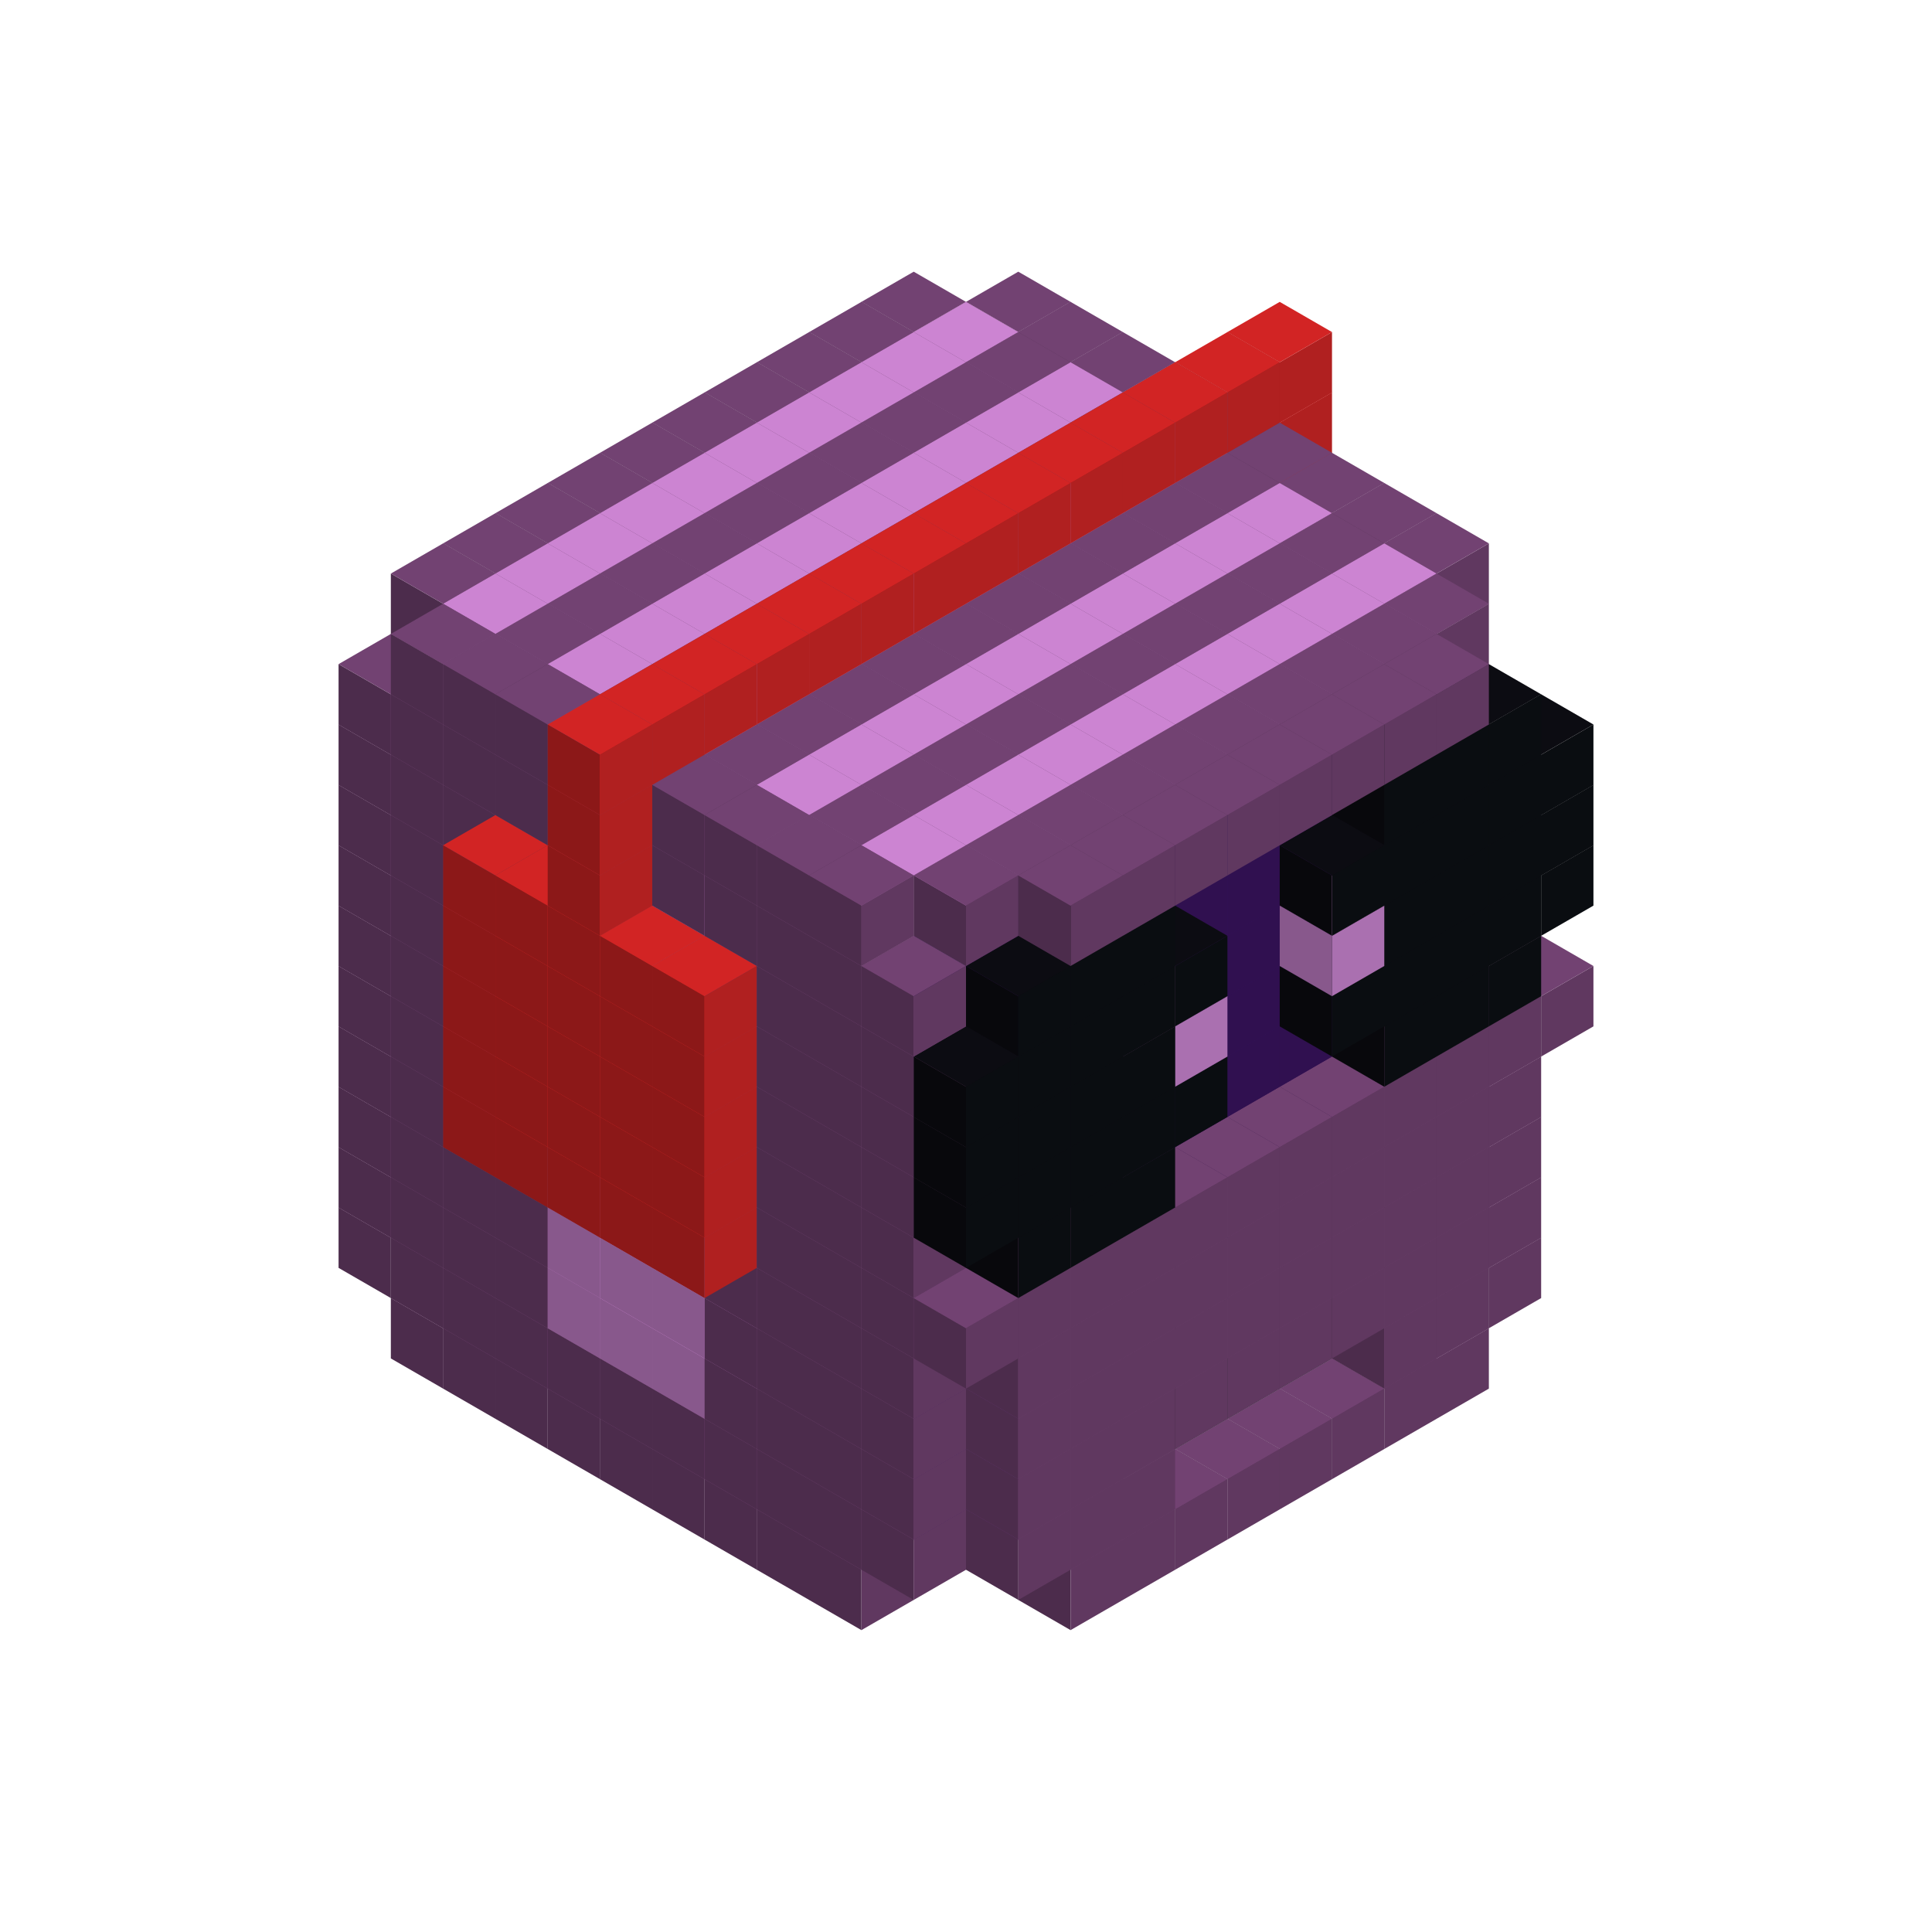 
<svg width='600' height='600' viewBox='4436371 5550000 3200000 3200000' xmlns='http://www.w3.org/2000/svg' xmlns:xlink='http://www.w3.org/1999/xlink'>
<use xlink:href='#v-0x0000000a-1' transform='translate(1070341,3650000)'/>
<use xlink:href='#v-0x0000000a-1' transform='translate(1156944,3700000)'/>
<use xlink:href='#v-0x0000000a-1' transform='translate(1243547,3750000)'/>
<use xlink:href='#v-0x0000000a-1' transform='translate(1330150,3800000)'/>
<use xlink:href='#v-0x0000000a-1' transform='translate(1416753,3850000)'/>
<use xlink:href='#v-0x0000000a-1' transform='translate(1503356,3900000)'/>
<use xlink:href='#v-0x0000000a-1' transform='translate(1589959,3950000)'/>
<use xlink:href='#v-0x0000000a-1' transform='translate(1676562,4000000)'/>
<use xlink:href='#v-0x0000000a-1' transform='translate(1763165,4050000)'/>
<use xlink:href='#v-0x0000000a-1' transform='translate(2715798,3700000)'/>
<use xlink:href='#v-0x0000000a-1' transform='translate(2629195,3750000)'/>
<use xlink:href='#v-0x0000000a-1' transform='translate(2542592,3800000)'/>
<use xlink:href='#v-0x0000000a-1' transform='translate(2455989,3850000)'/>
<use xlink:href='#v-0x0000000a-1' transform='translate(2369386,3900000)'/>
<use xlink:href='#v-0x0000000a-1' transform='translate(2282783,3950000)'/>
<use xlink:href='#v-0x0000000a-1' transform='translate(2196180,4000000)'/>
<use xlink:href='#v-0x0000000a-1' transform='translate(2109577,4050000)'/>
<use xlink:href='#v-0x0000000a-1' transform='translate(983738,3500000)'/>
<use xlink:href='#v-0x0000000a-1' transform='translate(1070341,3550000)'/>
<use xlink:href='#v-0x0000000a-1' transform='translate(1156944,3600000)'/>
<use xlink:href='#v-0x0000000a-1' transform='translate(1243547,3650000)'/>
<use xlink:href='#v-0x0000000a-1' transform='translate(1330150,3700000)'/>
<use xlink:href='#v-0x0000000a-1' transform='translate(1416753,3750000)'/>
<use xlink:href='#v-0x0000000a-1' transform='translate(1503356,3800000)'/>
<use xlink:href='#v-0x0000000a-1' transform='translate(1589959,3850000)'/>
<use xlink:href='#v-0x0000000a-1' transform='translate(1676562,3900000)'/>
<use xlink:href='#v-0x0000000a-1' transform='translate(1763165,3950000)'/>
<use xlink:href='#v-0x0000000a-2' transform='translate(2715798,3500000)'/>
<use xlink:href='#v-0x0000000a-4' transform='translate(2629195,3550000)'/>
<use xlink:href='#v-0x0000000a-4' transform='translate(2542592,3600000)'/>
<use xlink:href='#v-0x0000000a-4' transform='translate(2455989,3650000)'/>
<use xlink:href='#v-0x0000000a-4' transform='translate(2369386,3700000)'/>
<use xlink:href='#v-0x0000000a-4' transform='translate(2282783,3750000)'/>
<use xlink:href='#v-0x0000000a-4' transform='translate(2196180,3800000)'/>
<use xlink:href='#v-0x0000000a-4' transform='translate(2109577,3850000)'/>
<use xlink:href='#v-0x0000000a-4' transform='translate(2022974,3900000)'/>
<use xlink:href='#v-0x0000000a-2' transform='translate(1936371,3950000)'/>
<use xlink:href='#v-0x0000000a-1' transform='translate(1849768,4000000)'/>
<use xlink:href='#v-0x0000000a-1' transform='translate(2802401,3550000)'/>
<use xlink:href='#v-0x0000000a-1' transform='translate(2715798,3600000)'/>
<use xlink:href='#v-0x0000000a-1' transform='translate(2629195,3650000)'/>
<use xlink:href='#v-0x0000000a-1' transform='translate(2196180,3900000)'/>
<use xlink:href='#v-0x0000000a-1' transform='translate(2109577,3950000)'/>
<use xlink:href='#v-0x0000000a-1' transform='translate(2022974,4000000)'/>
<use xlink:href='#v-0x0000000a-1' transform='translate(983738,3400000)'/>
<use xlink:href='#v-0x0000000a-1' transform='translate(1070341,3450000)'/>
<use xlink:href='#v-0x0000000a-1' transform='translate(1156944,3500000)'/>
<use xlink:href='#v-0x0000000a-1' transform='translate(1243547,3550000)'/>
<use xlink:href='#v-0x0000000a-3' transform='translate(1330150,3600000)'/>
<use xlink:href='#v-0x0000000a-3' transform='translate(1416753,3650000)'/>
<use xlink:href='#v-0x0000000a-3' transform='translate(1503356,3700000)'/>
<use xlink:href='#v-0x0000000a-1' transform='translate(1589959,3750000)'/>
<use xlink:href='#v-0x0000000a-1' transform='translate(1676562,3800000)'/>
<use xlink:href='#v-0x0000000a-1' transform='translate(1763165,3850000)'/>
<use xlink:href='#v-0x0000000a-2' transform='translate(2715798,3400000)'/>
<use xlink:href='#v-0x0000000a-4' transform='translate(2629195,3450000)'/>
<use xlink:href='#v-0x0000000a-4' transform='translate(2542592,3500000)'/>
<use xlink:href='#v-0x0000000a-4' transform='translate(2455989,3550000)'/>
<use xlink:href='#v-0x0000000a-4' transform='translate(2369386,3600000)'/>
<use xlink:href='#v-0x0000000a-4' transform='translate(2282783,3650000)'/>
<use xlink:href='#v-0x0000000a-4' transform='translate(2196180,3700000)'/>
<use xlink:href='#v-0x0000000a-4' transform='translate(2109577,3750000)'/>
<use xlink:href='#v-0x0000000a-4' transform='translate(2022974,3800000)'/>
<use xlink:href='#v-0x0000000a-2' transform='translate(1936371,3850000)'/>
<use xlink:href='#v-0x0000000a-1' transform='translate(1849768,3900000)'/>
<use xlink:href='#v-0x0000000a-1' transform='translate(2802401,3450000)'/>
<use xlink:href='#v-0x0000000a-1' transform='translate(2715798,3500000)'/>
<use xlink:href='#v-0x0000000a-1' transform='translate(2629195,3550000)'/>
<use xlink:href='#v-0x0000000a-1' transform='translate(2542592,3600000)'/>
<use xlink:href='#v-0x0000000a-1' transform='translate(2455989,3650000)'/>
<use xlink:href='#v-0x0000000a-1' transform='translate(2369386,3700000)'/>
<use xlink:href='#v-0x0000000a-1' transform='translate(2282783,3750000)'/>
<use xlink:href='#v-0x0000000a-1' transform='translate(2196180,3800000)'/>
<use xlink:href='#v-0x0000000a-1' transform='translate(2109577,3850000)'/>
<use xlink:href='#v-0x0000000a-1' transform='translate(2022974,3900000)'/>
<use xlink:href='#v-0x0000000a-1' transform='translate(983738,3300000)'/>
<use xlink:href='#v-0x0000000a-1' transform='translate(1070341,3350000)'/>
<use xlink:href='#v-0x0000000a-1' transform='translate(1156944,3400000)'/>
<use xlink:href='#v-0x0000000a-1' transform='translate(1243547,3450000)'/>
<use xlink:href='#v-0x0000000a-3' transform='translate(1330150,3500000)'/>
<use xlink:href='#v-0x0000000a-3' transform='translate(1416753,3550000)'/>
<use xlink:href='#v-0x0000000a-3' transform='translate(1503356,3600000)'/>
<use xlink:href='#v-0x0000000a-1' transform='translate(1589959,3650000)'/>
<use xlink:href='#v-0x0000000a-1' transform='translate(1676562,3700000)'/>
<use xlink:href='#v-0x0000000a-1' transform='translate(1763165,3750000)'/>
<use xlink:href='#v-0x0000000a-2' transform='translate(2715798,3300000)'/>
<use xlink:href='#v-0x0000000a-2' transform='translate(2629195,3350000)'/>
<use xlink:href='#v-0x0000000a-2' transform='translate(2542592,3400000)'/>
<use xlink:href='#v-0x0000000a-2' transform='translate(2455989,3450000)'/>
<use xlink:href='#v-0x0000000a-2' transform='translate(2369386,3500000)'/>
<use xlink:href='#v-0x0000000a-2' transform='translate(2282783,3550000)'/>
<use xlink:href='#v-0x0000000a-2' transform='translate(2196180,3600000)'/>
<use xlink:href='#v-0x0000000a-2' transform='translate(2109577,3650000)'/>
<use xlink:href='#v-0x0000000a-2' transform='translate(2022974,3700000)'/>
<use xlink:href='#v-0x0000000a-2' transform='translate(1936371,3750000)'/>
<use xlink:href='#v-0x0000000a-1' transform='translate(1849768,3800000)'/>
<use xlink:href='#v-0x0000000a-1' transform='translate(2802401,3350000)'/>
<use xlink:href='#v-0x0000000a-1' transform='translate(2715798,3400000)'/>
<use xlink:href='#v-0x0000000a-1' transform='translate(2629195,3450000)'/>
<use xlink:href='#v-0x0000000a-1' transform='translate(2542592,3500000)'/>
<use xlink:href='#v-0x0000000a-1' transform='translate(2455989,3550000)'/>
<use xlink:href='#v-0x0000000a-1' transform='translate(2369386,3600000)'/>
<use xlink:href='#v-0x0000000a-1' transform='translate(2282783,3650000)'/>
<use xlink:href='#v-0x0000000a-1' transform='translate(2196180,3700000)'/>
<use xlink:href='#v-0x0000000a-1' transform='translate(2109577,3750000)'/>
<use xlink:href='#v-0x0000000a-1' transform='translate(2022974,3800000)'/>
<use xlink:href='#v-0x0000000a-1' transform='translate(983738,3200000)'/>
<use xlink:href='#v-0x0000000a-1' transform='translate(1070341,3250000)'/>
<use xlink:href='#v-0x0000000a-1' transform='translate(1156944,3300000)'/>
<use xlink:href='#v-0x0000000a-1' transform='translate(1243547,3350000)'/>
<use xlink:href='#v-0x0000000a-3' transform='translate(1330150,3400000)'/>
<use xlink:href='#v-0x0000000a-3' transform='translate(1416753,3450000)'/>
<use xlink:href='#v-0x0000000a-3' transform='translate(1503356,3500000)'/>
<use xlink:href='#v-0x0000000a-1' transform='translate(1589959,3550000)'/>
<use xlink:href='#v-0x0000000a-1' transform='translate(1676562,3600000)'/>
<use xlink:href='#v-0x0000000a-1' transform='translate(1763165,3650000)'/>
<use xlink:href='#v-0x0000000a-2' transform='translate(2715798,3200000)'/>
<use xlink:href='#v-0x0000000a-2' transform='translate(2629195,3250000)'/>
<use xlink:href='#v-0x0000000a-2' transform='translate(2542592,3300000)'/>
<use xlink:href='#v-0x0000000a-2' transform='translate(2455989,3350000)'/>
<use xlink:href='#v-0x0000000a-2' transform='translate(2369386,3400000)'/>
<use xlink:href='#v-0x0000000a-2' transform='translate(2282783,3450000)'/>
<use xlink:href='#v-0x0000000a-2' transform='translate(2196180,3500000)'/>
<use xlink:href='#v-0x0000000a-2' transform='translate(2109577,3550000)'/>
<use xlink:href='#v-0x0000000a-2' transform='translate(2022974,3600000)'/>
<use xlink:href='#v-0x0000000a-2' transform='translate(1936371,3650000)'/>
<use xlink:href='#v-0x0000000a-1' transform='translate(1849768,3700000)'/>
<use xlink:href='#v-0x0000000a-1' transform='translate(2802401,3250000)'/>
<use xlink:href='#v-0x0000000a-1' transform='translate(2715798,3300000)'/>
<use xlink:href='#v-0x0000000a-1' transform='translate(2629195,3350000)'/>
<use xlink:href='#v-0x0000000a-1' transform='translate(2542592,3400000)'/>
<use xlink:href='#v-0x0000000a-1' transform='translate(2455989,3450000)'/>
<use xlink:href='#v-0x0000000a-1' transform='translate(2369386,3500000)'/>
<use xlink:href='#v-0x0000000a-1' transform='translate(2282783,3550000)'/>
<use xlink:href='#v-0x0000000a-1' transform='translate(2196180,3600000)'/>
<use xlink:href='#v-0x0000000a-1' transform='translate(2109577,3650000)'/>
<use xlink:href='#v-0x0000000a-1' transform='translate(2022974,3700000)'/>
<use xlink:href='#v-0x0000000a-1' transform='translate(983738,3100000)'/>
<use xlink:href='#v-0x0000000a-1' transform='translate(1070341,3150000)'/>
<use xlink:href='#v-0x0000000a-1' transform='translate(1156944,3200000)'/>
<use xlink:href='#v-0x0000000a-5' transform='translate(2282783,2650000)'/>
<use xlink:href='#v-0x0000000a-1' transform='translate(1243547,3250000)'/>
<use xlink:href='#v-0x0000000a-5' transform='translate(1156944,3300000)'/>
<use xlink:href='#v-0x0000000a-5' transform='translate(2369386,2700000)'/>
<use xlink:href='#v-0x0000000a-3' transform='translate(1330150,3300000)'/>
<use xlink:href='#v-0x0000000a-5' transform='translate(1243547,3350000)'/>
<use xlink:href='#v-0x0000000a-5' transform='translate(2455989,2750000)'/>
<use xlink:href='#v-0x0000000a-3' transform='translate(1416753,3350000)'/>
<use xlink:href='#v-0x0000000a-5' transform='translate(1330150,3400000)'/>
<use xlink:href='#v-0x0000000a-5' transform='translate(2542592,2800000)'/>
<use xlink:href='#v-0x0000000a-3' transform='translate(1503356,3400000)'/>
<use xlink:href='#v-0x0000000a-5' transform='translate(1416753,3450000)'/>
<use xlink:href='#v-0x0000000a-5' transform='translate(2629195,2850000)'/>
<use xlink:href='#v-0x0000000a-1' transform='translate(1589959,3450000)'/>
<use xlink:href='#v-0x0000000a-5' transform='translate(1503356,3500000)'/>
<use xlink:href='#v-0x0000000a-1' transform='translate(1676562,3500000)'/>
<use xlink:href='#v-0x0000000a-1' transform='translate(1763165,3550000)'/>
<use xlink:href='#v-0x0000000a-2' transform='translate(2715798,3100000)'/>
<use xlink:href='#v-0x0000000a-2' transform='translate(2629195,3150000)'/>
<use xlink:href='#v-0x0000000a-2' transform='translate(2542592,3200000)'/>
<use xlink:href='#v-0x0000000a-2' transform='translate(2455989,3250000)'/>
<use xlink:href='#v-0x0000000a-2' transform='translate(2369386,3300000)'/>
<use xlink:href='#v-0x0000000a-2' transform='translate(2282783,3350000)'/>
<use xlink:href='#v-0x0000000a-2' transform='translate(2196180,3400000)'/>
<use xlink:href='#v-0x0000000a-2' transform='translate(2109577,3450000)'/>
<use xlink:href='#v-0x0000000a-2' transform='translate(2022974,3500000)'/>
<use xlink:href='#v-0x0000000a-2' transform='translate(1936371,3550000)'/>
<use xlink:href='#v-0x0000000a-1' transform='translate(1849768,3600000)'/>
<use xlink:href='#v-0x0000000a-1' transform='translate(2889004,3100000)'/>
<use xlink:href='#v-0x0000000a-1' transform='translate(2802401,3150000)'/>
<use xlink:href='#v-0x0000000a-1' transform='translate(2715798,3200000)'/>
<use xlink:href='#v-0x0000000a-1' transform='translate(2629195,3250000)'/>
<use xlink:href='#v-0x0000000a-1' transform='translate(2542592,3300000)'/>
<use xlink:href='#v-0x0000000a-1' transform='translate(2455989,3350000)'/>
<use xlink:href='#v-0x0000000a-1' transform='translate(2369386,3400000)'/>
<use xlink:href='#v-0x0000000a-1' transform='translate(2282783,3450000)'/>
<use xlink:href='#v-0x0000000a-1' transform='translate(2196180,3500000)'/>
<use xlink:href='#v-0x0000000a-1' transform='translate(2109577,3550000)'/>
<use xlink:href='#v-0x0000000a-1' transform='translate(2022974,3600000)'/>
<use xlink:href='#v-0x0000000a-1' transform='translate(1936371,3650000)'/>
<use xlink:href='#v-0x0000000a-1' transform='translate(983738,3000000)'/>
<use xlink:href='#v-0x0000000a-1' transform='translate(1070341,3050000)'/>
<use xlink:href='#v-0x0000000a-1' transform='translate(1156944,3100000)'/>
<use xlink:href='#v-0x0000000a-5' transform='translate(2282783,2550000)'/>
<use xlink:href='#v-0x0000000a-1' transform='translate(1243547,3150000)'/>
<use xlink:href='#v-0x0000000a-5' transform='translate(1156944,3200000)'/>
<use xlink:href='#v-0x0000000a-5' transform='translate(2369386,2600000)'/>
<use xlink:href='#v-0x0000000a-3' transform='translate(1330150,3200000)'/>
<use xlink:href='#v-0x0000000a-5' transform='translate(1243547,3250000)'/>
<use xlink:href='#v-0x0000000a-5' transform='translate(2455989,2650000)'/>
<use xlink:href='#v-0x0000000a-3' transform='translate(1416753,3250000)'/>
<use xlink:href='#v-0x0000000a-5' transform='translate(1330150,3300000)'/>
<use xlink:href='#v-0x0000000a-5' transform='translate(2542592,2700000)'/>
<use xlink:href='#v-0x0000000a-3' transform='translate(1503356,3300000)'/>
<use xlink:href='#v-0x0000000a-5' transform='translate(1416753,3350000)'/>
<use xlink:href='#v-0x0000000a-5' transform='translate(2629195,2750000)'/>
<use xlink:href='#v-0x0000000a-1' transform='translate(1589959,3350000)'/>
<use xlink:href='#v-0x0000000a-5' transform='translate(1503356,3400000)'/>
<use xlink:href='#v-0x0000000a-1' transform='translate(1676562,3400000)'/>
<use xlink:href='#v-0x0000000a-1' transform='translate(1763165,3450000)'/>
<use xlink:href='#v-0x0000000a-2' transform='translate(2715798,3000000)'/>
<use xlink:href='#v-0x0000000a-2' transform='translate(2629195,3050000)'/>
<use xlink:href='#v-0x0000000a-2' transform='translate(2542592,3100000)'/>
<use xlink:href='#v-0x0000000a-2' transform='translate(2455989,3150000)'/>
<use xlink:href='#v-0x0000000a-2' transform='translate(2369386,3200000)'/>
<use xlink:href='#v-0x0000000a-2' transform='translate(2282783,3250000)'/>
<use xlink:href='#v-0x0000000a-2' transform='translate(2196180,3300000)'/>
<use xlink:href='#v-0x0000000a-2' transform='translate(2109577,3350000)'/>
<use xlink:href='#v-0x0000000a-2' transform='translate(2022974,3400000)'/>
<use xlink:href='#v-0x0000000a-2' transform='translate(1936371,3450000)'/>
<use xlink:href='#v-0x0000000a-1' transform='translate(1849768,3500000)'/>
<use xlink:href='#v-0x0000000a-4' transform='translate(2802401,3050000)'/>
<use xlink:href='#v-0x0000000a-4' transform='translate(2715798,3100000)'/>
<use xlink:href='#v-0x0000000a-4' transform='translate(2629195,3150000)'/>
<use xlink:href='#v-0x0000000a-4' transform='translate(2196180,3400000)'/>
<use xlink:href='#v-0x0000000a-4' transform='translate(2109577,3450000)'/>
<use xlink:href='#v-0x0000000a-4' transform='translate(2022974,3500000)'/>
<use xlink:href='#v-0x0000000a-1' transform='translate(983738,2900000)'/>
<use xlink:href='#v-0x0000000a-1' transform='translate(1070341,2950000)'/>
<use xlink:href='#v-0x0000000a-1' transform='translate(1156944,3000000)'/>
<use xlink:href='#v-0x0000000a-5' transform='translate(2282783,2450000)'/>
<use xlink:href='#v-0x0000000a-1' transform='translate(1243547,3050000)'/>
<use xlink:href='#v-0x0000000a-5' transform='translate(1156944,3100000)'/>
<use xlink:href='#v-0x0000000a-5' transform='translate(2369386,2500000)'/>
<use xlink:href='#v-0x0000000a-3' transform='translate(1330150,3100000)'/>
<use xlink:href='#v-0x0000000a-5' transform='translate(1243547,3150000)'/>
<use xlink:href='#v-0x0000000a-5' transform='translate(2455989,2550000)'/>
<use xlink:href='#v-0x0000000a-3' transform='translate(1416753,3150000)'/>
<use xlink:href='#v-0x0000000a-5' transform='translate(1330150,3200000)'/>
<use xlink:href='#v-0x0000000a-5' transform='translate(2542592,2600000)'/>
<use xlink:href='#v-0x0000000a-3' transform='translate(1503356,3200000)'/>
<use xlink:href='#v-0x0000000a-5' transform='translate(1416753,3250000)'/>
<use xlink:href='#v-0x0000000a-5' transform='translate(2629195,2650000)'/>
<use xlink:href='#v-0x0000000a-1' transform='translate(1589959,3250000)'/>
<use xlink:href='#v-0x0000000a-5' transform='translate(1503356,3300000)'/>
<use xlink:href='#v-0x0000000a-1' transform='translate(1676562,3300000)'/>
<use xlink:href='#v-0x0000000a-1' transform='translate(1763165,3350000)'/>
<use xlink:href='#v-0x0000000a-2' transform='translate(2715798,2900000)'/>
<use xlink:href='#v-0x0000000a-2' transform='translate(2629195,2950000)'/>
<use xlink:href='#v-0x0000000a-2' transform='translate(2542592,3000000)'/>
<use xlink:href='#v-0x0000000a-2' transform='translate(2455989,3050000)'/>
<use xlink:href='#v-0x0000000a-2' transform='translate(2369386,3100000)'/>
<use xlink:href='#v-0x0000000a-2' transform='translate(2282783,3150000)'/>
<use xlink:href='#v-0x0000000a-2' transform='translate(2196180,3200000)'/>
<use xlink:href='#v-0x0000000a-2' transform='translate(2109577,3250000)'/>
<use xlink:href='#v-0x0000000a-2' transform='translate(2022974,3300000)'/>
<use xlink:href='#v-0x0000000a-2' transform='translate(1936371,3350000)'/>
<use xlink:href='#v-0x0000000a-1' transform='translate(1849768,3400000)'/>
<use xlink:href='#v-0x0000000a-4' transform='translate(2889004,2900000)'/>
<use xlink:href='#v-0x0000000a-4' transform='translate(2802401,2950000)'/>
<use xlink:href='#v-0x0000000a-4' transform='translate(2715798,3000000)'/>
<use xlink:href='#v-0x0000000a-4' transform='translate(2629195,3050000)'/>
<use xlink:href='#v-0x0000000a-4' transform='translate(2542592,3100000)'/>
<use xlink:href='#v-0x0000000a-4' transform='translate(2282783,3250000)'/>
<use xlink:href='#v-0x0000000a-4' transform='translate(2196180,3300000)'/>
<use xlink:href='#v-0x0000000a-4' transform='translate(2109577,3350000)'/>
<use xlink:href='#v-0x0000000a-4' transform='translate(2022974,3400000)'/>
<use xlink:href='#v-0x0000000a-4' transform='translate(1936371,3450000)'/>
<use xlink:href='#v-0x0000000a-1' transform='translate(983738,2800000)'/>
<use xlink:href='#v-0x0000000a-1' transform='translate(1070341,2850000)'/>
<use xlink:href='#v-0x0000000a-1' transform='translate(1156944,2900000)'/>
<use xlink:href='#v-0x0000000a-5' transform='translate(2282783,2350000)'/>
<use xlink:href='#v-0x0000000a-1' transform='translate(1243547,2950000)'/>
<use xlink:href='#v-0x0000000a-5' transform='translate(1156944,3000000)'/>
<use xlink:href='#v-0x0000000a-5' transform='translate(2369386,2400000)'/>
<use xlink:href='#v-0x0000000a-3' transform='translate(1330150,3000000)'/>
<use xlink:href='#v-0x0000000a-5' transform='translate(1243547,3050000)'/>
<use xlink:href='#v-0x0000000a-5' transform='translate(2455989,2450000)'/>
<use xlink:href='#v-0x0000000a-3' transform='translate(1416753,3050000)'/>
<use xlink:href='#v-0x0000000a-5' transform='translate(1330150,3100000)'/>
<use xlink:href='#v-0x0000000a-5' transform='translate(2542592,2500000)'/>
<use xlink:href='#v-0x0000000a-3' transform='translate(1503356,3100000)'/>
<use xlink:href='#v-0x0000000a-5' transform='translate(1416753,3150000)'/>
<use xlink:href='#v-0x0000000a-5' transform='translate(2629195,2550000)'/>
<use xlink:href='#v-0x0000000a-1' transform='translate(1589959,3150000)'/>
<use xlink:href='#v-0x0000000a-5' transform='translate(1503356,3200000)'/>
<use xlink:href='#v-0x0000000a-1' transform='translate(1676562,3200000)'/>
<use xlink:href='#v-0x0000000a-1' transform='translate(1763165,3250000)'/>
<use xlink:href='#v-0x0000000a-2' transform='translate(2715798,2800000)'/>
<use xlink:href='#v-0x0000000a-2' transform='translate(2629195,2850000)'/>
<use xlink:href='#v-0x0000000a-2' transform='translate(2542592,2900000)'/>
<use xlink:href='#v-0x0000000a-2' transform='translate(2455989,2950000)'/>
<use xlink:href='#v-0x0000000a-2' transform='translate(2369386,3000000)'/>
<use xlink:href='#v-0x0000000a-2' transform='translate(2282783,3050000)'/>
<use xlink:href='#v-0x0000000a-2' transform='translate(2196180,3100000)'/>
<use xlink:href='#v-0x0000000a-2' transform='translate(2109577,3150000)'/>
<use xlink:href='#v-0x0000000a-2' transform='translate(2022974,3200000)'/>
<use xlink:href='#v-0x0000000a-2' transform='translate(1936371,3250000)'/>
<use xlink:href='#v-0x0000000a-1' transform='translate(1849768,3300000)'/>
<use xlink:href='#v-0x0000000a-4' transform='translate(2889004,2800000)'/>
<use xlink:href='#v-0x0000000a-4' transform='translate(2802401,2850000)'/>
<use xlink:href='#v-0x0000000a-4' transform='translate(2715798,2900000)'/>
<use xlink:href='#v-0x0000000a-4' transform='translate(2629195,2950000)'/>
<use xlink:href='#v-0x0000000a-3' transform='translate(2542592,3000000)'/>
<use xlink:href='#v-0x0000000a-3' transform='translate(2282783,3150000)'/>
<use xlink:href='#v-0x0000000a-4' transform='translate(2196180,3200000)'/>
<use xlink:href='#v-0x0000000a-4' transform='translate(2109577,3250000)'/>
<use xlink:href='#v-0x0000000a-4' transform='translate(2022974,3300000)'/>
<use xlink:href='#v-0x0000000a-4' transform='translate(1936371,3350000)'/>
<use xlink:href='#v-0x0000000a-1' transform='translate(983738,2700000)'/>
<use xlink:href='#v-0x0000000a-1' transform='translate(1070341,2750000)'/>
<use xlink:href='#v-0x0000000a-1' transform='translate(1156944,2800000)'/>
<use xlink:href='#v-0x0000000a-5' transform='translate(2282783,2250000)'/>
<use xlink:href='#v-0x0000000a-1' transform='translate(1243547,2850000)'/>
<use xlink:href='#v-0x0000000a-5' transform='translate(1156944,2900000)'/>
<use xlink:href='#v-0x0000000a-5' transform='translate(2369386,2300000)'/>
<use xlink:href='#v-0x0000000a-3' transform='translate(1330150,2900000)'/>
<use xlink:href='#v-0x0000000a-5' transform='translate(1243547,2950000)'/>
<use xlink:href='#v-0x0000000a-5' transform='translate(2455989,2350000)'/>
<use xlink:href='#v-0x0000000a-3' transform='translate(1416753,2950000)'/>
<use xlink:href='#v-0x0000000a-5' transform='translate(1330150,3000000)'/>
<use xlink:href='#v-0x0000000a-5' transform='translate(2542592,2400000)'/>
<use xlink:href='#v-0x0000000a-3' transform='translate(1503356,3000000)'/>
<use xlink:href='#v-0x0000000a-5' transform='translate(1416753,3050000)'/>
<use xlink:href='#v-0x0000000a-5' transform='translate(2629195,2450000)'/>
<use xlink:href='#v-0x0000000a-1' transform='translate(1589959,3050000)'/>
<use xlink:href='#v-0x0000000a-5' transform='translate(1503356,3100000)'/>
<use xlink:href='#v-0x0000000a-1' transform='translate(1676562,3100000)'/>
<use xlink:href='#v-0x0000000a-1' transform='translate(1763165,3150000)'/>
<use xlink:href='#v-0x0000000a-2' transform='translate(2715798,2700000)'/>
<use xlink:href='#v-0x0000000a-2' transform='translate(2629195,2750000)'/>
<use xlink:href='#v-0x0000000a-2' transform='translate(2542592,2800000)'/>
<use xlink:href='#v-0x0000000a-2' transform='translate(2455989,2850000)'/>
<use xlink:href='#v-0x0000000a-2' transform='translate(2369386,2900000)'/>
<use xlink:href='#v-0x0000000a-2' transform='translate(2282783,2950000)'/>
<use xlink:href='#v-0x0000000a-2' transform='translate(2196180,3000000)'/>
<use xlink:href='#v-0x0000000a-2' transform='translate(2109577,3050000)'/>
<use xlink:href='#v-0x0000000a-2' transform='translate(2022974,3100000)'/>
<use xlink:href='#v-0x0000000a-2' transform='translate(1936371,3150000)'/>
<use xlink:href='#v-0x0000000a-1' transform='translate(1849768,3200000)'/>
<use xlink:href='#v-0x0000000a-4' transform='translate(2889004,2700000)'/>
<use xlink:href='#v-0x0000000a-4' transform='translate(2802401,2750000)'/>
<use xlink:href='#v-0x0000000a-4' transform='translate(2715798,2800000)'/>
<use xlink:href='#v-0x0000000a-4' transform='translate(2629195,2850000)'/>
<use xlink:href='#v-0x0000000a-4' transform='translate(2542592,2900000)'/>
<use xlink:href='#v-0x0000000a-4' transform='translate(2282783,3050000)'/>
<use xlink:href='#v-0x0000000a-4' transform='translate(2196180,3100000)'/>
<use xlink:href='#v-0x0000000a-4' transform='translate(2109577,3150000)'/>
<use xlink:href='#v-0x0000000a-4' transform='translate(2022974,3200000)'/>
<use xlink:href='#v-0x0000000a-4' transform='translate(1936371,3250000)'/>
<use xlink:href='#v-0x0000000a-1' transform='translate(983738,2600000)'/>
<use xlink:href='#v-0x0000000a-1' transform='translate(1070341,2650000)'/>
<use xlink:href='#v-0x0000000a-1' transform='translate(1156944,2700000)'/>
<use xlink:href='#v-0x0000000a-1' transform='translate(1243547,2750000)'/>
<use xlink:href='#v-0x0000000a-1' transform='translate(1330150,2800000)'/>
<use xlink:href='#v-0x0000000a-5' transform='translate(2455989,2250000)'/>
<use xlink:href='#v-0x0000000a-1' transform='translate(1416753,2850000)'/>
<use xlink:href='#v-0x0000000a-5' transform='translate(1330150,2900000)'/>
<use xlink:href='#v-0x0000000a-1' transform='translate(1503356,2900000)'/>
<use xlink:href='#v-0x0000000a-1' transform='translate(1589959,2950000)'/>
<use xlink:href='#v-0x0000000a-1' transform='translate(1676562,3000000)'/>
<use xlink:href='#v-0x0000000a-1' transform='translate(1763165,3050000)'/>
<use xlink:href='#v-0x0000000a-2' transform='translate(2715798,2600000)'/>
<use xlink:href='#v-0x0000000a-2' transform='translate(2629195,2650000)'/>
<use xlink:href='#v-0x0000000a-2' transform='translate(2542592,2700000)'/>
<use xlink:href='#v-0x0000000a-2' transform='translate(2455989,2750000)'/>
<use xlink:href='#v-0x0000000a-2' transform='translate(2369386,2800000)'/>
<use xlink:href='#v-0x0000000a-2' transform='translate(2282783,2850000)'/>
<use xlink:href='#v-0x0000000a-2' transform='translate(2196180,2900000)'/>
<use xlink:href='#v-0x0000000a-2' transform='translate(2109577,2950000)'/>
<use xlink:href='#v-0x0000000a-2' transform='translate(2022974,3000000)'/>
<use xlink:href='#v-0x0000000a-2' transform='translate(1936371,3050000)'/>
<use xlink:href='#v-0x0000000a-1' transform='translate(1849768,3100000)'/>
<use xlink:href='#v-0x0000000a-4' transform='translate(2802401,2650000)'/>
<use xlink:href='#v-0x0000000a-4' transform='translate(2715798,2700000)'/>
<use xlink:href='#v-0x0000000a-4' transform='translate(2629195,2750000)'/>
<use xlink:href='#v-0x0000000a-4' transform='translate(2196180,3000000)'/>
<use xlink:href='#v-0x0000000a-4' transform='translate(2109577,3050000)'/>
<use xlink:href='#v-0x0000000a-4' transform='translate(2022974,3100000)'/>
<use xlink:href='#v-0x0000000a-1' transform='translate(1849768,2000000)'/>
<use xlink:href='#v-0x0000000a-1' transform='translate(1763165,2050000)'/>
<use xlink:href='#v-0x0000000a-1' transform='translate(1676562,2100000)'/>
<use xlink:href='#v-0x0000000a-1' transform='translate(1589959,2150000)'/>
<use xlink:href='#v-0x0000000a-1' transform='translate(1503356,2200000)'/>
<use xlink:href='#v-0x0000000a-1' transform='translate(1416753,2250000)'/>
<use xlink:href='#v-0x0000000a-1' transform='translate(1330150,2300000)'/>
<use xlink:href='#v-0x0000000a-1' transform='translate(1243547,2350000)'/>
<use xlink:href='#v-0x0000000a-1' transform='translate(1156944,2400000)'/>
<use xlink:href='#v-0x0000000a-1' transform='translate(1070341,2450000)'/>
<use xlink:href='#v-0x0000000a-1' transform='translate(2022974,2000000)'/>
<use xlink:href='#v-0x0000000a-3' transform='translate(1936371,2050000)'/>
<use xlink:href='#v-0x0000000a-3' transform='translate(1849768,2100000)'/>
<use xlink:href='#v-0x0000000a-3' transform='translate(1763165,2150000)'/>
<use xlink:href='#v-0x0000000a-3' transform='translate(1676562,2200000)'/>
<use xlink:href='#v-0x0000000a-3' transform='translate(1589959,2250000)'/>
<use xlink:href='#v-0x0000000a-3' transform='translate(1503356,2300000)'/>
<use xlink:href='#v-0x0000000a-3' transform='translate(1416753,2350000)'/>
<use xlink:href='#v-0x0000000a-3' transform='translate(1330150,2400000)'/>
<use xlink:href='#v-0x0000000a-3' transform='translate(1243547,2450000)'/>
<use xlink:href='#v-0x0000000a-3' transform='translate(1156944,2500000)'/>
<use xlink:href='#v-0x0000000a-1' transform='translate(1070341,2550000)'/>
<use xlink:href='#v-0x0000000a-1' transform='translate(2109577,2050000)'/>
<use xlink:href='#v-0x0000000a-1' transform='translate(2022974,2100000)'/>
<use xlink:href='#v-0x0000000a-1' transform='translate(1936371,2150000)'/>
<use xlink:href='#v-0x0000000a-1' transform='translate(1849768,2200000)'/>
<use xlink:href='#v-0x0000000a-1' transform='translate(1763165,2250000)'/>
<use xlink:href='#v-0x0000000a-1' transform='translate(1676562,2300000)'/>
<use xlink:href='#v-0x0000000a-1' transform='translate(1589959,2350000)'/>
<use xlink:href='#v-0x0000000a-1' transform='translate(1503356,2400000)'/>
<use xlink:href='#v-0x0000000a-1' transform='translate(1416753,2450000)'/>
<use xlink:href='#v-0x0000000a-1' transform='translate(1330150,2500000)'/>
<use xlink:href='#v-0x0000000a-1' transform='translate(1243547,2550000)'/>
<use xlink:href='#v-0x0000000a-1' transform='translate(1156944,2600000)'/>
<use xlink:href='#v-0x0000000a-1' transform='translate(2196180,2100000)'/>
<use xlink:href='#v-0x0000000a-3' transform='translate(2109577,2150000)'/>
<use xlink:href='#v-0x0000000a-3' transform='translate(2022974,2200000)'/>
<use xlink:href='#v-0x0000000a-3' transform='translate(1936371,2250000)'/>
<use xlink:href='#v-0x0000000a-3' transform='translate(1849768,2300000)'/>
<use xlink:href='#v-0x0000000a-3' transform='translate(1763165,2350000)'/>
<use xlink:href='#v-0x0000000a-3' transform='translate(1676562,2400000)'/>
<use xlink:href='#v-0x0000000a-3' transform='translate(1589959,2450000)'/>
<use xlink:href='#v-0x0000000a-3' transform='translate(1503356,2500000)'/>
<use xlink:href='#v-0x0000000a-3' transform='translate(1416753,2550000)'/>
<use xlink:href='#v-0x0000000a-3' transform='translate(1330150,2600000)'/>
<use xlink:href='#v-0x0000000a-1' transform='translate(1243547,2650000)'/>
<use xlink:href='#v-0x0000000a-1' transform='translate(2282783,2150000)'/>
<use xlink:href='#v-0x0000000a-1' transform='translate(2196180,2200000)'/>
<use xlink:href='#v-0x0000000a-1' transform='translate(2109577,2250000)'/>
<use xlink:href='#v-0x0000000a-1' transform='translate(2022974,2300000)'/>
<use xlink:href='#v-0x0000000a-1' transform='translate(1936371,2350000)'/>
<use xlink:href='#v-0x0000000a-1' transform='translate(1849768,2400000)'/>
<use xlink:href='#v-0x0000000a-1' transform='translate(1763165,2450000)'/>
<use xlink:href='#v-0x0000000a-1' transform='translate(1676562,2500000)'/>
<use xlink:href='#v-0x0000000a-1' transform='translate(1589959,2550000)'/>
<use xlink:href='#v-0x0000000a-1' transform='translate(1503356,2600000)'/>
<use xlink:href='#v-0x0000000a-1' transform='translate(1416753,2650000)'/>
<use xlink:href='#v-0x0000000a-1' transform='translate(1330150,2700000)'/>
<use xlink:href='#v-0x0000000a-5' transform='translate(2455989,2150000)'/>
<use xlink:href='#v-0x0000000a-1' transform='translate(2369386,2200000)'/>
<use xlink:href='#v-0x0000000a-3' transform='translate(2282783,2250000)'/>
<use xlink:href='#v-0x0000000a-3' transform='translate(2196180,2300000)'/>
<use xlink:href='#v-0x0000000a-3' transform='translate(2109577,2350000)'/>
<use xlink:href='#v-0x0000000a-3' transform='translate(2022974,2400000)'/>
<use xlink:href='#v-0x0000000a-3' transform='translate(1936371,2450000)'/>
<use xlink:href='#v-0x0000000a-3' transform='translate(1849768,2500000)'/>
<use xlink:href='#v-0x0000000a-3' transform='translate(1763165,2550000)'/>
<use xlink:href='#v-0x0000000a-3' transform='translate(1676562,2600000)'/>
<use xlink:href='#v-0x0000000a-3' transform='translate(1589959,2650000)'/>
<use xlink:href='#v-0x0000000a-3' transform='translate(1503356,2700000)'/>
<use xlink:href='#v-0x0000000a-1' transform='translate(1416753,2750000)'/>
<use xlink:href='#v-0x0000000a-5' transform='translate(1330150,2800000)'/>
<use xlink:href='#v-0x0000000a-1' transform='translate(2455989,2250000)'/>
<use xlink:href='#v-0x0000000a-1' transform='translate(2369386,2300000)'/>
<use xlink:href='#v-0x0000000a-1' transform='translate(2282783,2350000)'/>
<use xlink:href='#v-0x0000000a-1' transform='translate(2196180,2400000)'/>
<use xlink:href='#v-0x0000000a-1' transform='translate(2109577,2450000)'/>
<use xlink:href='#v-0x0000000a-1' transform='translate(2022974,2500000)'/>
<use xlink:href='#v-0x0000000a-1' transform='translate(1936371,2550000)'/>
<use xlink:href='#v-0x0000000a-1' transform='translate(1849768,2600000)'/>
<use xlink:href='#v-0x0000000a-1' transform='translate(1763165,2650000)'/>
<use xlink:href='#v-0x0000000a-1' transform='translate(1676562,2700000)'/>
<use xlink:href='#v-0x0000000a-1' transform='translate(1589959,2750000)'/>
<use xlink:href='#v-0x0000000a-1' transform='translate(1503356,2800000)'/>
<use xlink:href='#v-0x0000000a-1' transform='translate(2542592,2300000)'/>
<use xlink:href='#v-0x0000000a-3' transform='translate(2455989,2350000)'/>
<use xlink:href='#v-0x0000000a-3' transform='translate(2369386,2400000)'/>
<use xlink:href='#v-0x0000000a-3' transform='translate(2282783,2450000)'/>
<use xlink:href='#v-0x0000000a-3' transform='translate(2196180,2500000)'/>
<use xlink:href='#v-0x0000000a-3' transform='translate(2109577,2550000)'/>
<use xlink:href='#v-0x0000000a-3' transform='translate(2022974,2600000)'/>
<use xlink:href='#v-0x0000000a-3' transform='translate(1936371,2650000)'/>
<use xlink:href='#v-0x0000000a-3' transform='translate(1849768,2700000)'/>
<use xlink:href='#v-0x0000000a-3' transform='translate(1763165,2750000)'/>
<use xlink:href='#v-0x0000000a-3' transform='translate(1676562,2800000)'/>
<use xlink:href='#v-0x0000000a-1' transform='translate(1589959,2850000)'/>
<use xlink:href='#v-0x0000000a-1' transform='translate(2629195,2350000)'/>
<use xlink:href='#v-0x0000000a-1' transform='translate(2542592,2400000)'/>
<use xlink:href='#v-0x0000000a-1' transform='translate(2455989,2450000)'/>
<use xlink:href='#v-0x0000000a-1' transform='translate(2369386,2500000)'/>
<use xlink:href='#v-0x0000000a-1' transform='translate(2282783,2550000)'/>
<use xlink:href='#v-0x0000000a-1' transform='translate(2196180,2600000)'/>
<use xlink:href='#v-0x0000000a-1' transform='translate(2109577,2650000)'/>
<use xlink:href='#v-0x0000000a-1' transform='translate(2022974,2700000)'/>
<use xlink:href='#v-0x0000000a-1' transform='translate(1936371,2750000)'/>
<use xlink:href='#v-0x0000000a-1' transform='translate(1849768,2800000)'/>
<use xlink:href='#v-0x0000000a-1' transform='translate(1763165,2850000)'/>
<use xlink:href='#v-0x0000000a-1' transform='translate(1676562,2900000)'/>
<use xlink:href='#v-0x0000000a-1' transform='translate(2715798,2400000)'/>
<use xlink:href='#v-0x0000000a-3' transform='translate(2629195,2450000)'/>
<use xlink:href='#v-0x0000000a-3' transform='translate(2542592,2500000)'/>
<use xlink:href='#v-0x0000000a-3' transform='translate(2455989,2550000)'/>
<use xlink:href='#v-0x0000000a-3' transform='translate(2369386,2600000)'/>
<use xlink:href='#v-0x0000000a-3' transform='translate(2282783,2650000)'/>
<use xlink:href='#v-0x0000000a-3' transform='translate(2196180,2700000)'/>
<use xlink:href='#v-0x0000000a-3' transform='translate(2109577,2750000)'/>
<use xlink:href='#v-0x0000000a-3' transform='translate(2022974,2800000)'/>
<use xlink:href='#v-0x0000000a-3' transform='translate(1936371,2850000)'/>
<use xlink:href='#v-0x0000000a-3' transform='translate(1849768,2900000)'/>
<use xlink:href='#v-0x0000000a-1' transform='translate(1763165,2950000)'/>
<use xlink:href='#v-0x0000000a-1' transform='translate(2715798,2500000)'/>
<use xlink:href='#v-0x0000000a-1' transform='translate(2629195,2550000)'/>
<use xlink:href='#v-0x0000000a-1' transform='translate(2542592,2600000)'/>
<use xlink:href='#v-0x0000000a-1' transform='translate(2455989,2650000)'/>
<use xlink:href='#v-0x0000000a-1' transform='translate(2369386,2700000)'/>
<use xlink:href='#v-0x0000000a-1' transform='translate(2282783,2750000)'/>
<use xlink:href='#v-0x0000000a-1' transform='translate(2196180,2800000)'/>
<use xlink:href='#v-0x0000000a-1' transform='translate(2109577,2850000)'/>
<use xlink:href='#v-0x0000000a-1' transform='translate(2022974,2900000)'/>
<use xlink:href='#v-0x0000000a-1' transform='translate(1936371,2950000)'/>
<use xlink:href='#v-0x0000000a-1' transform='translate(2715798,2600000)'/>
<use xlink:href='#v-0x0000000a-1' transform='translate(2629195,2650000)'/>
<use xlink:href='#v-0x0000000a-1' transform='translate(2542592,2700000)'/>
<use xlink:href='#v-0x0000000a-1' transform='translate(2455989,2750000)'/>
<use xlink:href='#v-0x0000000a-1' transform='translate(2369386,2800000)'/>
<use xlink:href='#v-0x0000000a-1' transform='translate(2282783,2850000)'/>
<use xlink:href='#v-0x0000000a-1' transform='translate(2196180,2900000)'/>
<use xlink:href='#v-0x0000000a-1' transform='translate(2109577,2950000)'/>
<use xlink:href='#v-0x0000000a-5' transform='translate(2455989,2050000)'/>
<use xlink:href='#v-0x0000000a-5' transform='translate(2369386,2100000)'/>
<use xlink:href='#v-0x0000000a-5' transform='translate(2282783,2150000)'/>
<use xlink:href='#v-0x0000000a-5' transform='translate(2196180,2200000)'/>
<use xlink:href='#v-0x0000000a-5' transform='translate(2109577,2250000)'/>
<use xlink:href='#v-0x0000000a-5' transform='translate(2022974,2300000)'/>
<use xlink:href='#v-0x0000000a-5' transform='translate(1936371,2350000)'/>
<use xlink:href='#v-0x0000000a-5' transform='translate(1849768,2400000)'/>
<use xlink:href='#v-0x0000000a-5' transform='translate(1763165,2450000)'/>
<use xlink:href='#v-0x0000000a-5' transform='translate(1676562,2500000)'/>
<use xlink:href='#v-0x0000000a-5' transform='translate(1589959,2550000)'/>
<use xlink:href='#v-0x0000000a-5' transform='translate(1503356,2600000)'/>
<use xlink:href='#v-0x0000000a-5' transform='translate(1416753,2650000)'/>
<use xlink:href='#v-0x0000000a-5' transform='translate(1330150,2700000)'/>
<defs>
<g id='v-0x0000000a-1'>
<polygon points='4100000,4100000 4100000,4200000 4013397,4150000 4013397,4050000' fill='#4c2c4c'/>
<polygon points='4100000,4100000 4100000,4200000 4186602,4150000 4186602,4050000' fill='#603860'/>
<polygon points='4100000,4100000 4013397,4050000 4100000,4000000 4186602,4050000' fill='#724272'/>
</g>
<g id='v-0x0000000a-2'>
<polygon points='4100000,4100000 4100000,4200000 4013397,4150000 4013397,4050000' fill='#240c40'/>
<polygon points='4100000,4100000 4100000,4200000 4186602,4150000 4186602,4050000' fill='#301050'/>
<polygon points='4100000,4100000 4013397,4050000 4100000,4000000 4186602,4050000' fill='#361260'/>
</g>
<g id='v-0x0000000a-3'>
<polygon points='4100000,4100000 4100000,4200000 4013397,4150000 4013397,4050000' fill='#88588c'/>
<polygon points='4100000,4100000 4100000,4200000 4186602,4150000 4186602,4050000' fill='#aa70b0'/>
<polygon points='4100000,4100000 4013397,4050000 4100000,4000000 4186602,4050000' fill='#cc84d2'/>
</g>
<g id='v-0x0000000a-4'>
<polygon points='4100000,4100000 4100000,4200000 4013397,4150000 4013397,4050000' fill='#08080c'/>
<polygon points='4100000,4100000 4100000,4200000 4186602,4150000 4186602,4050000' fill='#0a0d11'/>
<polygon points='4100000,4100000 4013397,4050000 4100000,4000000 4186602,4050000' fill='#0c0c12'/>
</g>
<g id='v-0x0000000a-5'>
<polygon points='4100000,4100000 4100000,4200000 4013397,4150000 4013397,4050000' fill='#8c1818'/>
<polygon points='4100000,4100000 4100000,4200000 4186602,4150000 4186602,4050000' fill='#b02020'/>
<polygon points='4100000,4100000 4013397,4050000 4100000,4000000 4186602,4050000' fill='#d22424'/>
</g>
</defs>
</svg>
